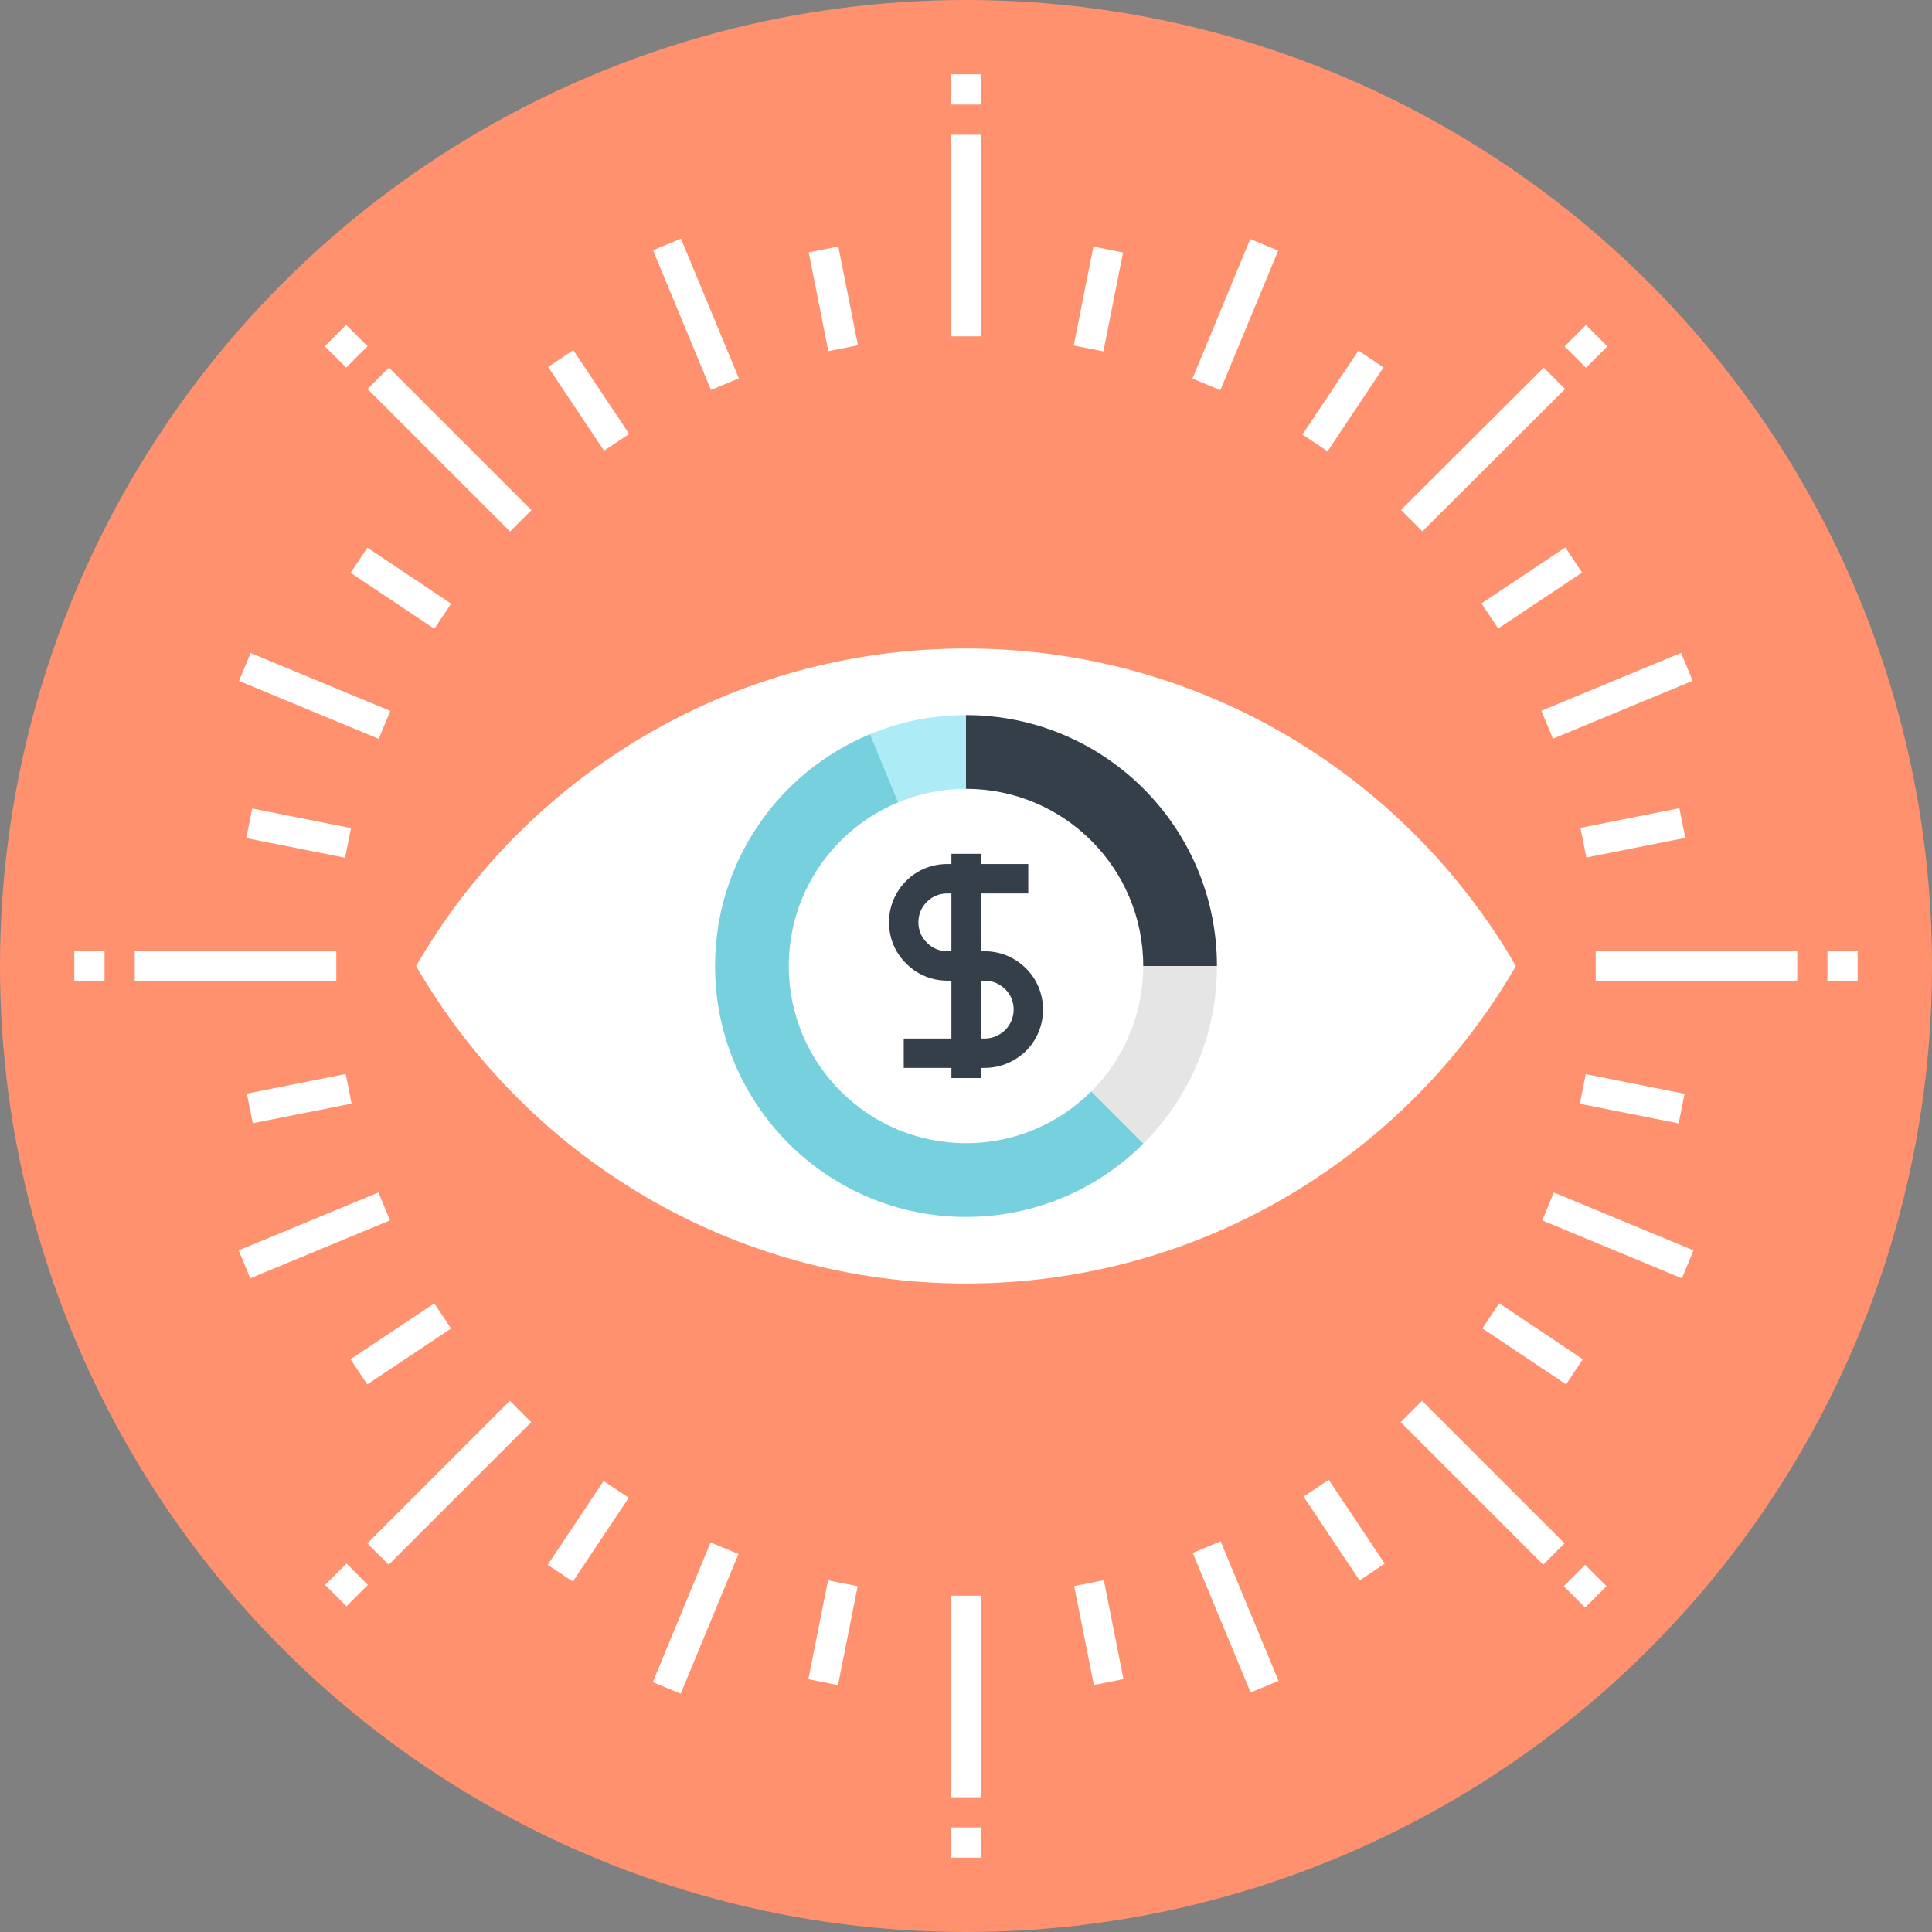 <?xml version="1.0" encoding="iso-8859-1"?>
<!-- Generator: Adobe Illustrator 19.0.0, SVG Export Plug-In . SVG Version: 6.00 Build 0)  -->
<svg version="1.1" id="Layer_1" xmlns="http://www.w3.org/2000/svg" xmlns:xlink="http://www.w3.org/1999/xlink" x="0px" y="0px"
	 viewBox="0 0 512 512" style="enable-background:new 0 0 512 512;" xml:space="preserve">
<rect x="0" y="0" width="512" height="512" fill="#808080" stroke="none"/>
<circle style="fill:#FF916E;" cx="256" cy="256" r="256"/>
<g>
	<rect x="252.003" y="35.718" style="fill:#FFFFFF;" width="8.007" height="53.413"/>
	<rect x="252.003" y="19.697" style="fill:#FFFFFF;" width="8.007" height="8.01"/>
	
		<rect x="92.413" y="115.112" transform="matrix(-0.707 -0.707 0.707 -0.707 119.121 287.573)" style="fill:#FFFFFF;" width="53.413" height="8.007"/>
	
		<rect x="87.734" y="87.731" transform="matrix(-0.707 -0.707 0.707 -0.707 91.74 221.476)" style="fill:#FFFFFF;" width="8.01" height="8.014"/>
	<rect x="35.711" y="251.97" style="fill:#FFFFFF;" width="53.413" height="8.014"/>
	<rect x="19.691" y="251.97" style="fill:#FFFFFF;" width="8.014" height="8.014"/>
	
		<rect x="115.087" y="366.188" transform="matrix(-0.707 -0.707 0.707 -0.707 -74.519 754.923)" style="fill:#FFFFFF;" width="8.007" height="53.413"/>
	
		<rect x="87.742" y="416.241" transform="matrix(-0.707 -0.708 0.708 -0.707 -140.848 782.085)" style="fill:#FFFFFF;" width="8.007" height="8.014"/>
	<rect x="252.003" y="422.879" style="fill:#FFFFFF;" width="8.007" height="53.413"/>
	<rect x="252.003" y="484.286" style="fill:#FFFFFF;" width="8.007" height="8.01"/>
	
		<rect x="366.197" y="388.859" transform="matrix(-0.707 -0.707 0.707 -0.707 392.934 948.48)" style="fill:#FFFFFF;" width="53.413" height="8.004"/>
	
		<rect x="416.236" y="416.255" transform="matrix(-0.707 -0.707 0.707 -0.707 420.062 1014.589)" style="fill:#FFFFFF;" width="8.014" height="8.014"/>
	<rect x="422.879" y="252.003" style="fill:#FFFFFF;" width="53.413" height="8.014"/>
	<rect x="484.286" y="252.003" style="fill:#FFFFFF;" width="8.02" height="8.01"/>
	
		<rect x="388.883" y="92.408" transform="matrix(-0.706 -0.708 0.708 -0.706 586.066 481.374)" style="fill:#FFFFFF;" width="8.01" height="53.413"/>
	
		<rect x="416.264" y="87.737" transform="matrix(-0.707 -0.707 0.707 -0.707 652.569 453.791)" style="fill:#FFFFFF;" width="8.007" height="8.014"/>
	
		<rect x="207.481" y="75.235" transform="matrix(-0.195 -0.981 0.981 -0.195 186.172 311.274)" style="fill:#FFFFFF;" width="26.69" height="8.004"/>
	
		<rect x="142.524" y="102.141" transform="matrix(-0.555 -0.832 0.832 -0.555 154.194 294.718)" style="fill:#FFFFFF;" width="26.69" height="8.01"/>
	
		<rect x="92.787" y="151.848" transform="matrix(-0.831 -0.556 0.556 -0.831 107.777 344.408)" style="fill:#FFFFFF;" width="26.689" height="8.013"/>
	
		<rect x="65.89" y="216.814" transform="matrix(-0.981 -0.195 0.195 -0.981 113.815 452.857)" style="fill:#FFFFFF;" width="26.689" height="8.007"/>
	
		<rect x="75.24" y="277.814" transform="matrix(-0.195 -0.981 0.981 -0.195 -190.873 425.657)" style="fill:#FFFFFF;" width="8.007" height="26.69"/>
	
		<rect x="102.129" y="342.788" transform="matrix(-0.555 -0.832 0.832 -0.555 -131.181 642.1)" style="fill:#FFFFFF;" width="8.007" height="26.69"/>
	
		<rect x="151.857" y="392.512" transform="matrix(-0.832 -0.555 0.555 -0.832 60.312 829.983)" style="fill:#FFFFFF;" width="8.01" height="26.69"/>
	
		<rect x="216.799" y="419.413" transform="matrix(-0.981 -0.195 0.195 -0.981 352.975 900.297)" style="fill:#FFFFFF;" width="8.007" height="26.723"/>
	
		<rect x="277.795" y="428.742" transform="matrix(-0.195 -0.981 0.981 -0.195 -76.543 802.661)" style="fill:#FFFFFF;" width="26.723" height="8.007"/>
	
		<rect x="342.804" y="401.849" transform="matrix(-0.556 -0.832 0.832 -0.556 216.562 927.467)" style="fill:#FFFFFF;" width="26.691" height="8.014"/>
	
		<rect x="392.501" y="352.122" transform="matrix(-0.831 -0.556 0.556 -0.831 545.408 877.721)" style="fill:#FFFFFF;" width="26.689" height="8.01"/>
	
		<rect x="419.406" y="287.127" transform="matrix(-0.981 -0.195 0.195 -0.981 800.307 661.17)" style="fill:#FFFFFF;" width="26.689" height="8.003"/>
	
		<rect x="428.769" y="207.465" transform="matrix(-0.195 -0.981 0.981 -0.195 300.488 688.329)" style="fill:#FFFFFF;" width="8.013" height="26.722"/>
	
		<rect x="401.862" y="142.527" transform="matrix(-0.555 -0.832 0.832 -0.555 501.492 580.016)" style="fill:#FFFFFF;" width="8.007" height="26.723"/>
	
		<rect x="352.133" y="92.771" transform="matrix(-0.832 -0.555 0.555 -0.832 593.311 392.218)" style="fill:#FFFFFF;" width="8.007" height="26.723"/>
	
		<rect x="287.142" y="65.893" transform="matrix(-0.981 -0.195 0.195 -0.981 561.246 213.761)" style="fill:#FFFFFF;" width="8.007" height="26.723"/>
	
		<rect x="323.518" y="63.285" transform="matrix(-0.924 -0.383 0.383 -0.924 598.099 285.784)" style="fill:#FFFFFF;" width="8.01" height="40.034"/>
	
		<rect x="164.448" y="79.34" transform="matrix(-0.383 -0.924 0.924 -0.383 178.082 285.68)" style="fill:#FFFFFF;" width="40.069" height="8.011"/>
	
		<rect x="63.294" y="180.472" transform="matrix(-0.924 -0.383 0.383 -0.924 89.733 386.799)" style="fill:#FFFFFF;" width="40.068" height="8.01"/>
	
		<rect x="79.305" y="307.487" transform="matrix(-0.383 -0.924 0.924 -0.383 -187.415 529.803)" style="fill:#FFFFFF;" width="8.01" height="40.068"/>
	
		<rect x="180.457" y="408.698" transform="matrix(-0.924 -0.382 0.382 -0.924 191.015 895.418)" style="fill:#FFFFFF;" width="8.007" height="40.07"/>
	
		<rect x="307.528" y="424.684" transform="matrix(-0.383 -0.924 0.924 -0.383 56.797 895.328)" style="fill:#FFFFFF;" width="40.035" height="8.007"/>
	
		<rect x="408.67" y="323.561" transform="matrix(-0.924 -0.383 0.383 -0.924 699.419 794.259)" style="fill:#FFFFFF;" width="40.069" height="8.011"/>
	
		<rect x="424.674" y="164.464" transform="matrix(-0.383 -0.924 0.924 -0.383 422.234 651.15)" style="fill:#FFFFFF;" width="8.01" height="40.068"/>
	<path style="fill:#FFFFFF;" d="M256,171.857c-62.289,0-116.64,33.861-145.722,84.146c29.085,50.285,83.433,84.143,145.722,84.143
		s116.634-33.858,145.722-84.143C372.634,205.718,318.289,171.857,256,171.857z"/>
</g>
<path style="fill:#E6E5E5;" d="M302.969,256.003c0,12.975-5.269,24.718-13.761,33.211l13.814,13.821
	c12.05-12.037,19.482-28.662,19.482-47.028h-19.535V256.003z"/>
<path style="fill:#353F49;" d="M255.997,209.048c25.934,0,46.972,21.018,46.972,46.952c0,0.003,0,0.003,0,0.003h19.535
	c0-36.722-29.782-66.491-66.51-66.491L255.997,209.048L255.997,209.048z"/>
<path style="fill:#ADECF7;" d="M255.987,209.048v-19.545c-9.001,0-17.6,1.794-25.425,5.07l7.472,18.046
	C243.567,210.326,249.618,209.048,255.987,209.048z"/>
<path style="fill:#76D0DE;" d="M289.188,289.224c-8.496,8.493-20.226,13.738-33.191,13.738c-25.927,0-46.965-21.025-46.965-46.962
	c0-19.562,11.974-36.319,28.999-43.381l-7.472-18.046c-24.11,9.966-41.059,33.733-41.059,61.44
	c0,36.699,29.788,66.487,66.484,66.487c18.356,0,35.001-7.422,47.031-19.439L289.188,289.224z"/>
<g>
	<path style="fill:#353F49;" d="M260.948,259.881h-9.896c-4.129,0-8.033-1.615-10.924-4.562c-2.91-2.844-4.535-6.732-4.535-10.897
		c0-4.155,1.625-8.027,4.535-10.957c2.864-2.877,6.762-4.489,10.924-4.489h21.451v7.799h-21.451c-2.065,0-4.013,0.789-5.394,2.19
		c-1.49,1.47-2.276,3.389-2.276,5.457c0,2.055,0.786,3.964,2.243,5.391c1.486,1.49,3.366,2.283,5.43,2.283h9.896v7.786H260.948z"/>
	<path style="fill:#353F49;" d="M260.948,283.004H239.5v-7.779h21.448c2.058,0,3.951-0.809,5.444-2.263
		c1.387-1.401,2.24-3.333,2.24-5.411c0-2.068-0.78-3.974-2.22-5.381c-1.513-1.49-3.406-2.292-5.464-2.292h-9.896v-7.782h9.896
		c4.136,0,8.04,1.622,10.954,4.542c2.884,2.844,4.509,6.758,4.509,10.917c0,4.142-1.619,8.05-4.509,10.94
		C268.929,281.389,265.041,283.004,260.948,283.004z"/>
	<rect x="252.135" y="226.271" style="fill:#353F49;" width="7.786" height="59.425"/>
</g>
<g>
</g>
<g>
</g>
<g>
</g>
<g>
</g>
<g>
</g>
<g>
</g>
<g>
</g>
<g>
</g>
<g>
</g>
<g>
</g>
<g>
</g>
<g>
</g>
<g>
</g>
<g>
</g>
<g>
</g>
</svg>
